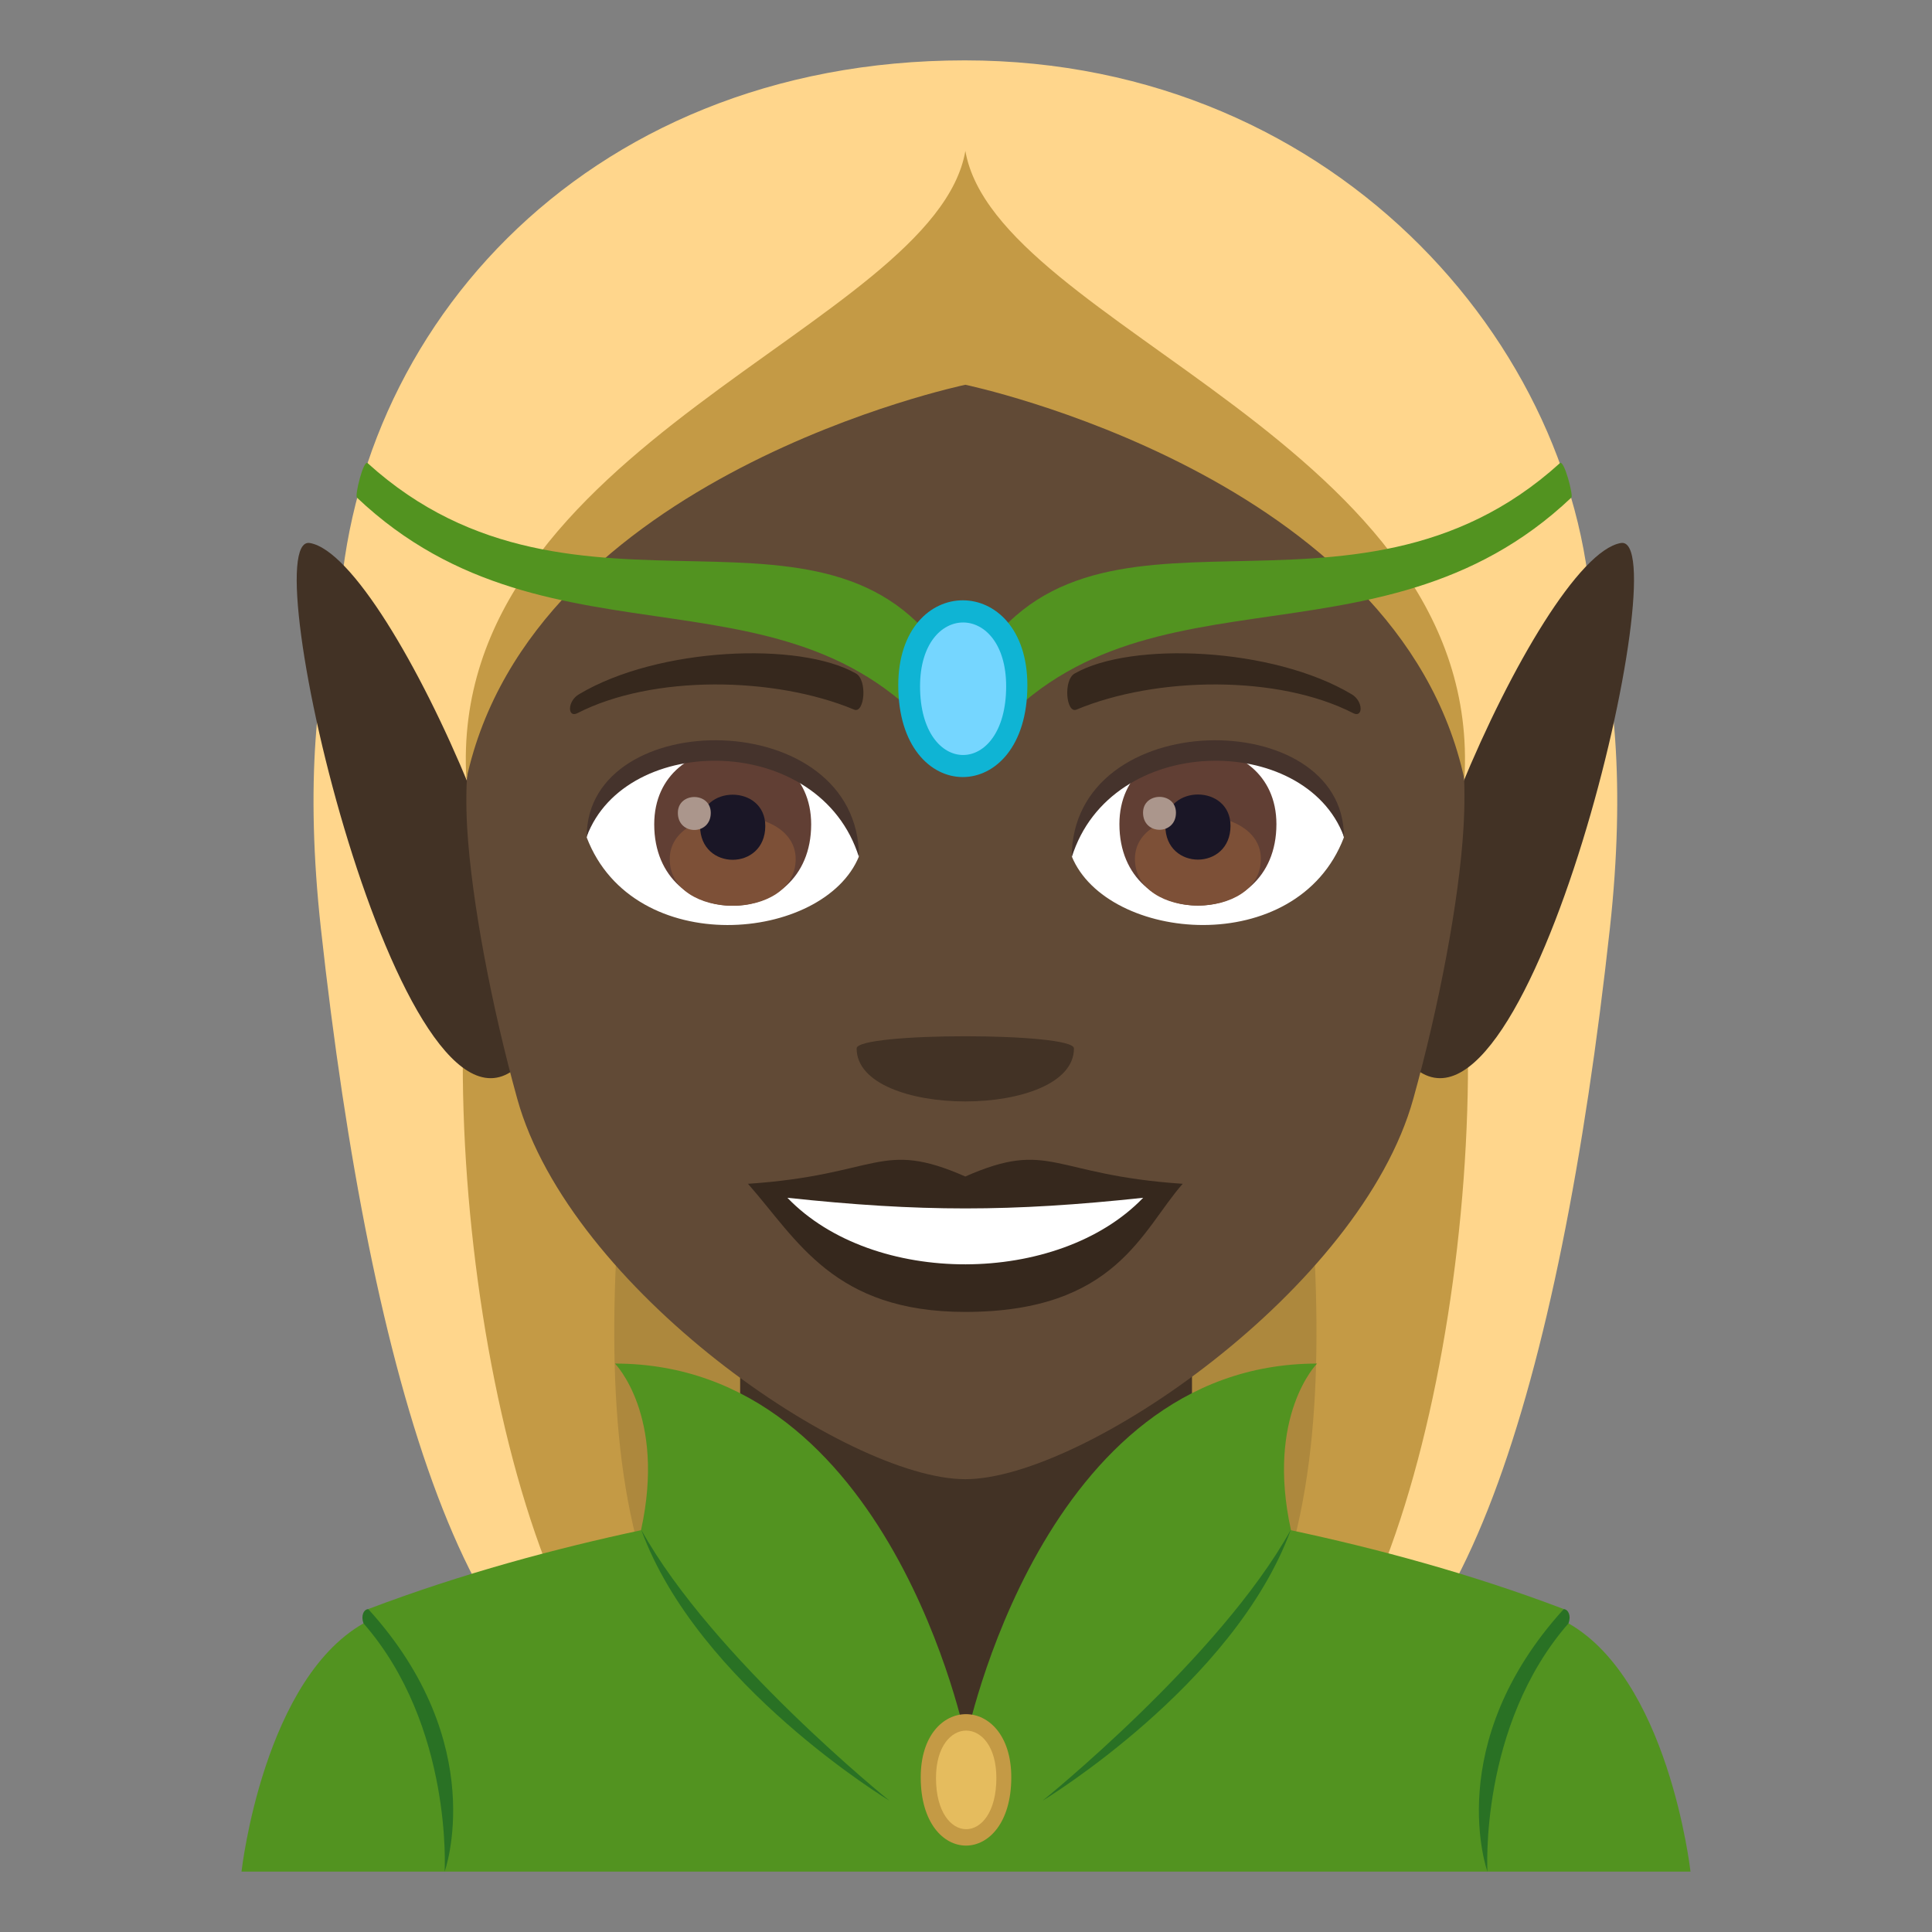 <?xml version="1.0" encoding="utf-8"?>
<!-- Generator: Adobe Illustrator 15.0.0, SVG Export Plug-In . SVG Version: 6.00 Build 0)  -->
<!DOCTYPE svg PUBLIC "-//W3C//DTD SVG 1.1//EN" "http://www.w3.org/Graphics/SVG/1.1/DTD/svg11.dtd">
<svg version="1.1" id="Layer_1" xmlns:x="http://ns.adobe.com/Extensibility/1.0/" xmlns:i="http://ns.adobe.com/AdobeIllustrator/10.0/" xmlns:graph="http://ns.adobe.com/Graphs/1.0/"
	 xmlns="http://www.w3.org/2000/svg" xmlns:xlink="http://www.w3.org/1999/xlink" xmlns:a="http://ns.adobe.com/AdobeSVGViewerExtensions/3.0/"
	 x="0px" y="0px" width="64px" height="64px" viewBox="0 0 64 64" enable-background="new 0 0 64 64" xml:space="preserve">
<rect x="0" y="0" width="64" height="64" fill="#808080" stroke="none"/>
<path fill="#AD883D" d="M43.408,9.717c7.918,48.295,7.193,47.262-9.475,47.262C42.416,49.617,25.486,9.061,43.408,9.717z"/>
<path fill="#C49A45" d="M47.264,8.969c8.447,33.383-0.02,46.463-3.635,48.01h-4.07C51.428,46.064,31.873,8.246,47.264,8.969z"/>
<path fill="#FFD68C" d="M47.668,26.908c2.447,8.486,0.027,25.902-5.039,30.07c5.615,0,9.033-11.041,10.701-26.229
	C55.412,11.773,43.311,11.764,47.668,26.908z"/>
<path fill="#AD883D" d="M20.551,9.717c-7.918,48.295-7.193,47.262,9.475,47.262C21.543,49.617,38.473,9.061,20.551,9.717z"/>
<path fill="#C49A45" d="M16.695,8.969c-8.447,33.383,0.02,46.463,3.635,48.01h4.07C12.531,46.064,32.086,8.246,16.695,8.969z"/>
<path fill="#FFD68C" d="M16.291,26.908c-2.447,8.486-0.025,25.902,5.039,30.07c-5.615,0-9.033-11.041-10.701-26.229
	C8.547,11.773,20.648,11.764,16.291,26.908z"/>
<path fill="#FFD68C" d="M31.957,2c-12.756,0-20.744,9.301-20.744,19.258l0.965,6.162h39.604l0.965-6.162
	C52.746,11.914,44.455,2,31.957,2z"/>
<polygon fill="#423225" points="24.518,51.018 32,57.637 39.486,51.018 39.486,43.965 24.518,43.965 "/>
<path fill="#529320" d="M51.801,53.691c-0.074-0.037-0.09-0.309,0-0.389c-3.119-1.184-6.227-2.012-9.035-2.611
	c-0.838-3.807,0.863-5.521,0.863-5.521C34.506,45.17,32,57.637,32,57.637S29.496,45.17,20.371,45.17c0,0,1.701,1.715,0.863,5.521
	c-2.809,0.6-5.914,1.428-9.035,2.611c0.09,0.08,0.076,0.352,0,0.389C8.73,55.475,8,62,8,62h48C56,62,55.27,55.475,51.801,53.691z"/>
<path fill="#297124" d="M51.801,53.303C47.742,57.773,49.273,62,49.273,62s-0.281-4.824,2.684-8.223
	C52.055,53.523,51.951,53.314,51.801,53.303z"/>
<path fill="#297124" d="M34.537,59.65c0,0,5.863-4.727,8.221-8.969C40.879,55.816,34.537,59.65,34.537,59.65z"/>
<path fill="#297124" d="M12.199,53.303C16.26,57.773,14.729,62,14.729,62s0.279-4.824-2.686-8.223
	C11.947,53.523,12.049,53.314,12.199,53.303z"/>
<path fill="#297124" d="M29.463,59.65c0,0-5.863-4.727-8.219-8.969C23.121,55.816,29.463,59.65,29.463,59.65z"/>
<path fill="#C49A45" d="M33.5,58.877c0,3.014-3,3.014-3,0C30.5,56.086,33.5,56.086,33.5,58.877z"/>
<path fill="#E5BC5E" d="M33.006,58.898c0,2.262-2,2.262-2,0C31.006,56.805,33.006,56.805,33.006,58.898z"/>
<path fill="#423225" d="M10.264,17.988c-1.945-0.33,3.035,20.932,6.92,17.314C19.318,33.314,13.016,18.459,10.264,17.988z"/>
<path fill="#423225" d="M53.693,17.988c-2.752,0.471-9.055,15.326-6.92,17.314C50.66,38.918,55.639,17.658,53.693,17.988z"/>
<path fill="#614A36" d="M31.977,7.801c-3.91,8.021-17.201,7.455-16.502,19.611c0.143,2.443,0.822,5.969,1.66,8.988
	C18.877,42.678,28.064,49,31.977,49c3.91,0,13.1-6.322,14.84-12.6c0.84-3.02,1.52-6.545,1.664-8.988
	C49.178,15.256,37.869,17.316,31.977,7.801z"/>
<path fill="#36281D" d="M31.977,38.973c-2.822-1.24-2.844-0.051-7.199,0.242c1.635,1.855,2.838,4.244,7.197,4.244
	c5.004,0,5.85-2.711,7.203-4.244C34.818,38.922,34.799,37.732,31.977,38.973z"/>
<path fill="#FFFFFF" d="M26.084,39.678c2.844,2.959,8.977,2.92,11.785,0C33.49,40.148,30.465,40.148,26.084,39.678z"/>
<path fill="#36281D" d="M44.771,22.996c-2.617-1.561-7.309-1.75-9.166-0.688c-0.393,0.213-0.287,1.34,0.053,1.199
	c2.648-1.104,6.682-1.158,9.168,0.117C45.16,23.795,45.166,23.223,44.771,22.996z"/>
<path fill="#36281D" d="M19.184,22.996c2.615-1.561,7.307-1.75,9.166-0.688c0.393,0.213,0.289,1.34-0.055,1.199
	c-2.648-1.104-6.68-1.158-9.166,0.117C18.795,23.795,18.787,23.223,19.184,22.996z"/>
<path fill="#423225" d="M35.576,34.73c0,2.342-7.199,2.342-7.199,0C28.377,34.193,35.576,34.193,35.576,34.73z"/>
<path fill="#FFFFFF" d="M44.518,27.742c-1.551,4.061-7.861,3.465-9.016,0.623C36.377,23.801,43.664,23.41,44.518,27.742z"/>
<path fill="#613F34" d="M37.082,27.301c0,3.596,5.201,3.596,5.201,0C42.283,23.963,37.082,23.963,37.082,27.301z"/>
<path fill="#7D5037" d="M37.596,28.451c0,2.063,4.172,2.063,4.172,0C41.768,26.537,37.596,26.537,37.596,28.451z"/>
<path fill="#1A1626" d="M38.604,27.357c0,1.492,2.158,1.492,2.158,0C40.762,25.973,38.604,25.973,38.604,27.357z"/>
<path fill="#AB968C" d="M37.865,26.922c0,0.754,1.09,0.754,1.09,0C38.955,26.223,37.865,26.223,37.865,26.922z"/>
<path fill="#45332C" d="M44.518,27.711c0-4.361-9.016-4.361-9.016,0.691C36.787,24.256,43.23,24.256,44.518,27.711z"/>
<path fill="#FFFFFF" d="M19.436,27.742c1.553,4.061,7.863,3.467,9.02,0.623C27.578,23.801,20.291,23.41,19.436,27.742z"/>
<path fill="#613F34" d="M21.672,27.307c0,3.596,5.199,3.596,5.199,0C26.871,23.969,21.672,23.969,21.672,27.307z"/>
<path fill="#7D5037" d="M22.186,28.457c0,2.063,4.172,2.063,4.172,0C26.357,26.543,22.186,26.543,22.186,28.457z"/>
<path fill="#1A1626" d="M23.191,27.363c0,1.492,2.16,1.492,2.16,0C25.352,25.979,23.191,25.979,23.191,27.363z"/>
<path fill="#AB968C" d="M22.455,26.928c0,0.754,1.09,0.754,1.09,0C23.545,26.227,22.455,26.227,22.455,26.928z"/>
<path fill="#45332C" d="M19.436,27.711c0-4.361,9.02-4.361,9.02,0.689C27.168,24.256,20.725,24.256,19.436,27.711z"/>
<path fill="#C49A45" d="M31.979,5c-1.018,5.84-17.191,9.709-16.529,20.814c2.17-10.076,16.529-13.068,16.529-13.068
	S46.34,15.738,48.51,25.814C49.172,14.709,32.998,10.84,31.979,5z"/>
<path fill="#529320" d="M31.59,22.197c-3.893-6.779-12.455-0.547-19.412-6.855c-0.139-0.125-0.428,1.072-0.355,1.141
	c6.512,6.17,14.764,1.637,19.768,8.656C31.93,25.615,32.061,23.018,31.59,22.197z"/>
<path fill="#529320" d="M32.201,25.139c5.004-7.02,13.338-2.486,19.852-8.656c0.072-0.068-0.24-1.266-0.379-1.141
	c-6.957,6.309-15.58,0.076-19.473,6.855C31.73,23.018,31.861,25.615,32.201,25.139z"/>
<path fill="#0FB4D4" d="M34.033,22.703c0,4.051-4.277,4.051-4.277,0C29.756,18.947,34.033,18.947,34.033,22.703z"/>
<path fill="#75D6FF" d="M33.33,22.734c0,3.035-2.852,3.035-2.852,0C30.479,19.916,33.33,19.916,33.33,22.734z"/>
</svg>
